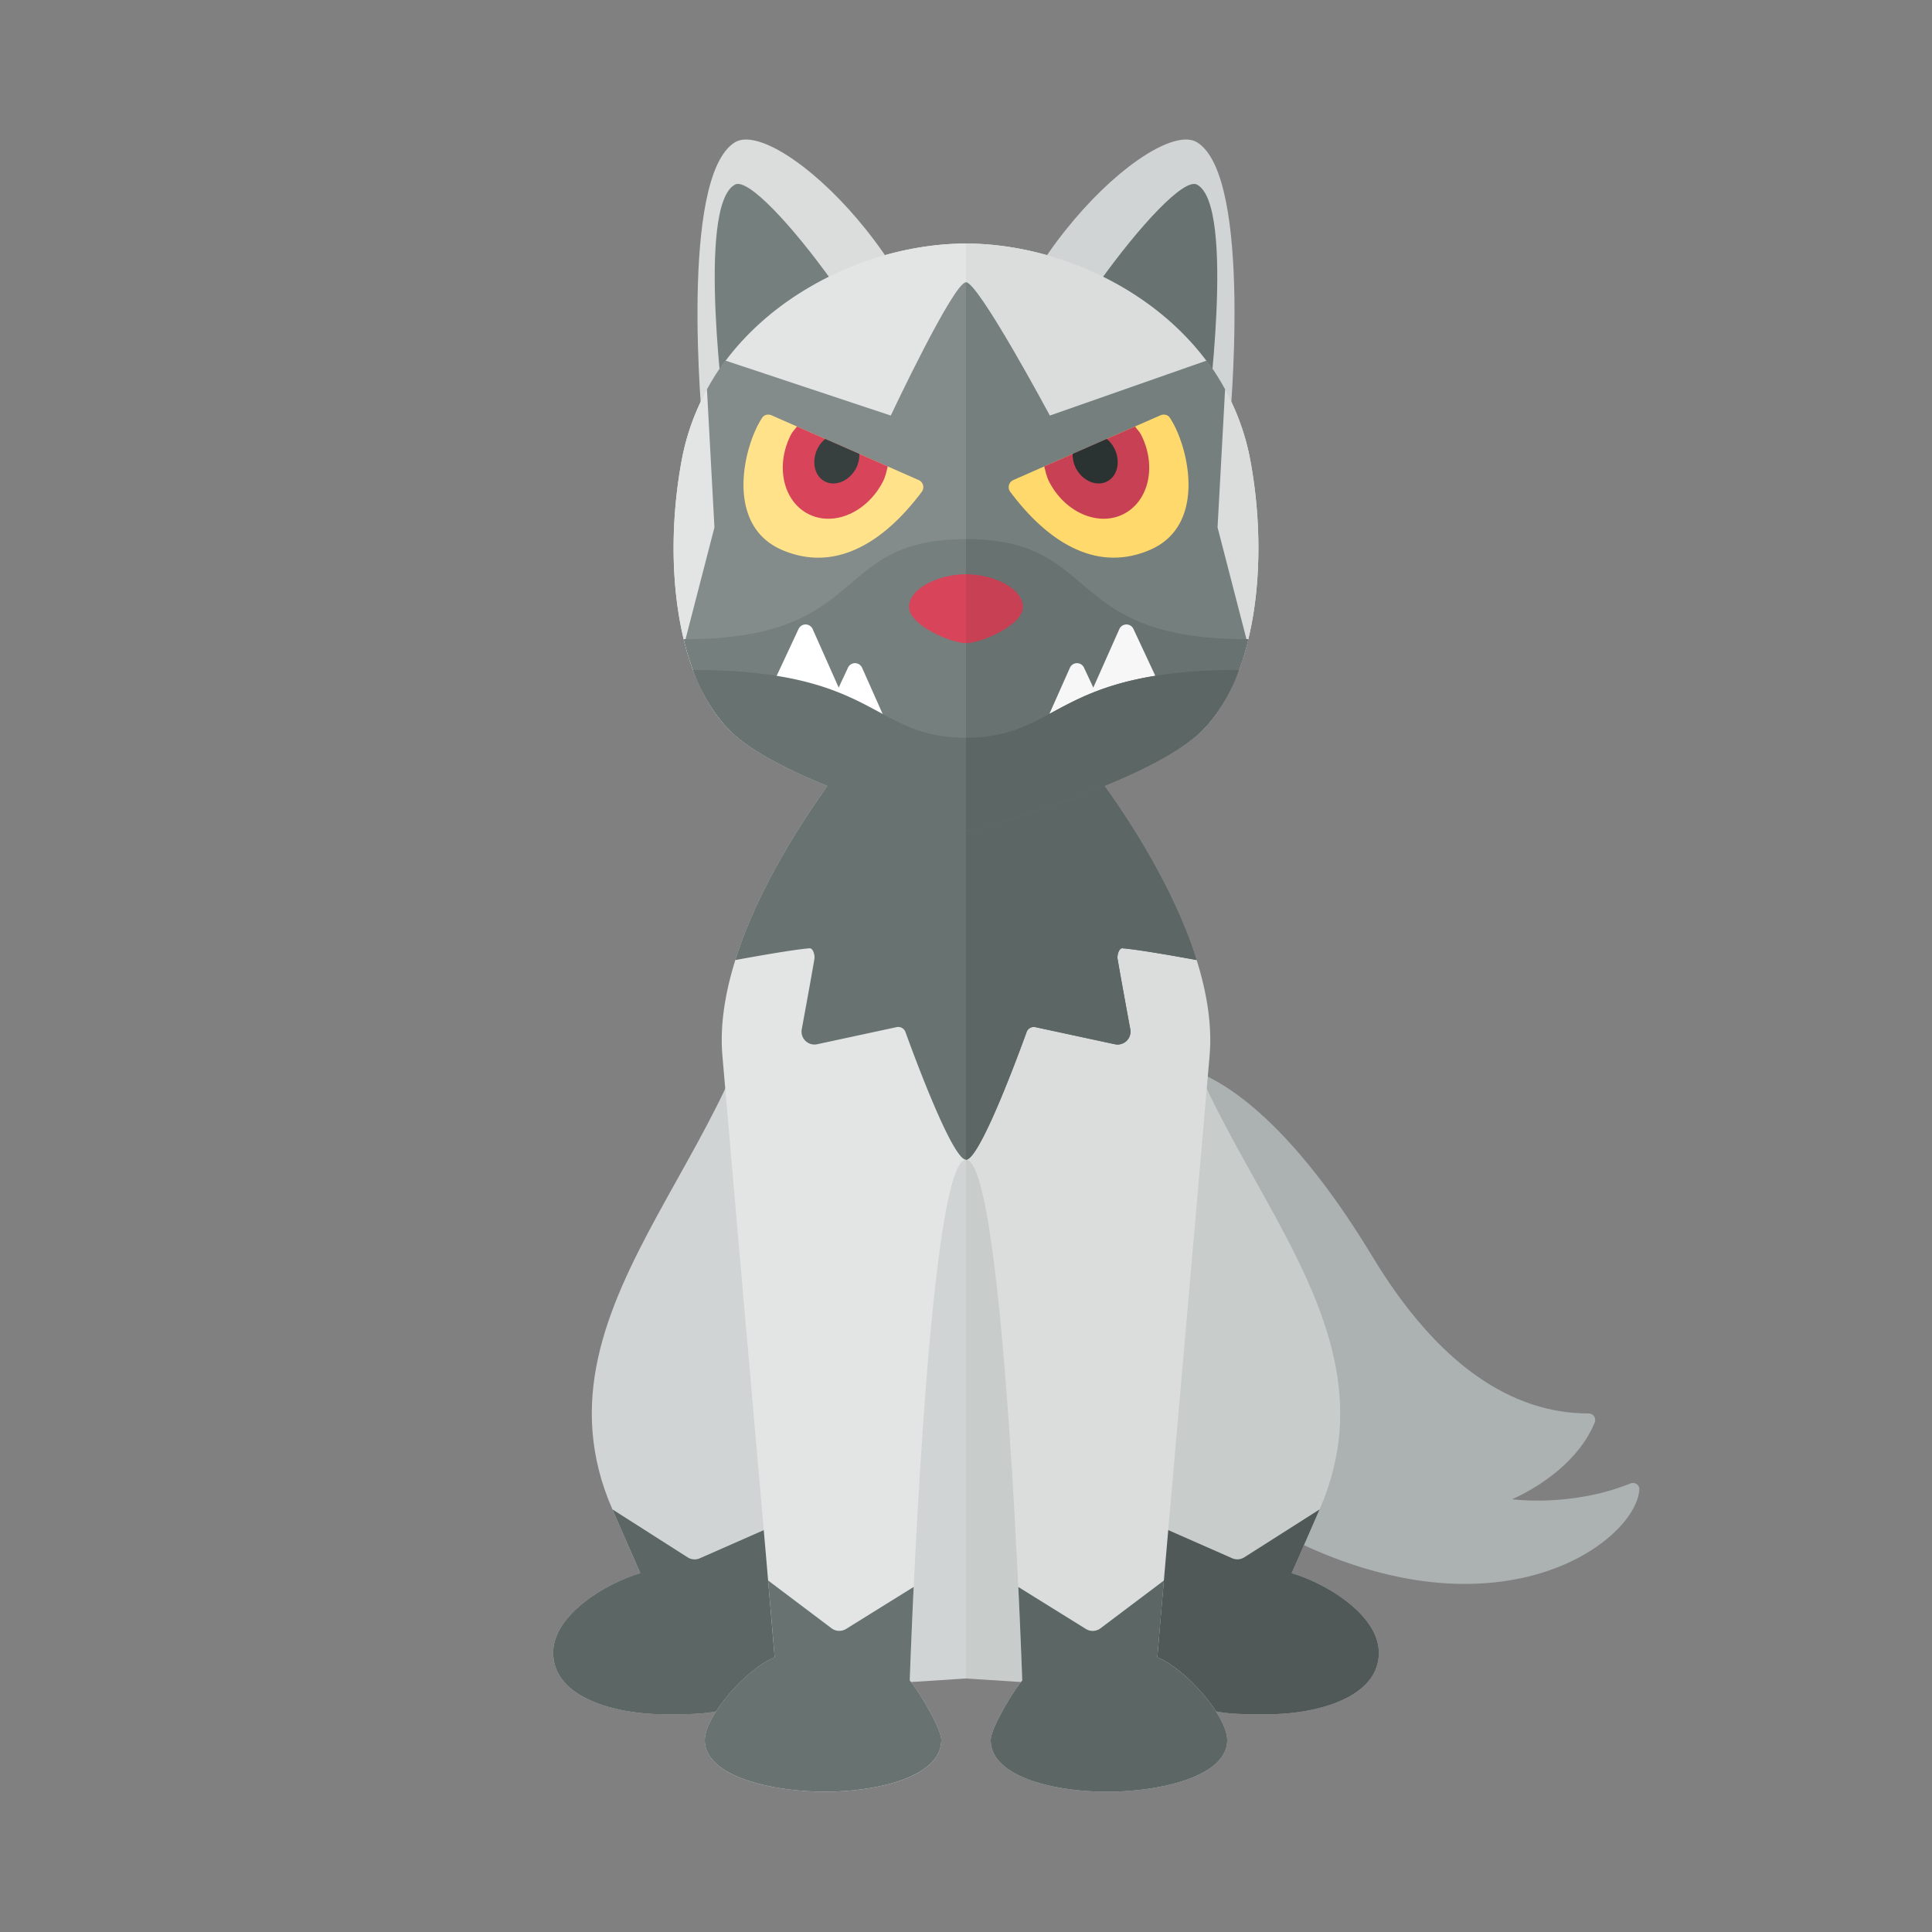 <svg xmlns="http://www.w3.org/2000/svg" width="100%" height="100%" viewBox="-2.72 -2.72 37.44 37.44"><rect x="-2.72" y="-2.72" width="37.44" height="37.44" fill="#808080" stroke="none"/><path fill="#EDEEEE" d="M21.51 6.202C21.01 3.5 18.26 2 16 2s-5.01 1.5-5.51 4.202c-.373 2.014-.093 4.292.996 5.29.927.85 3.349 1.571 4.209 1.836a1 1 0 00.305.043.995.995 0 00.305-.043c.86-.265 3.282-.986 4.209-1.836 1.089-.998 1.369-3.276.996-5.29z"/><path fill="#DADDDC" d="M15.667 5.75c0-3.125-3.33-6.219-4.147-5.711-1.09.678-.625 5.505-.625 5.505l4.772.206z"/><path fill="#757F7E" d="M14.889 5.677c.059-1.128-2.864-5.085-3.365-4.82-.762.404-.183 4.639-.183 4.639l3.548.181z"/><path fill="#E3E5E5" d="M10.49 6.202c-.373 2.014-.093 4.292.996 5.29.927.85 3.349 1.571 4.209 1.836a1 1 0 00.305.043V2c-2.26 0-5.01 1.5-5.51 4.202z"/><path fill="#D1D4D4" d="M16.333 5.75c0-3.125 3.33-6.219 4.147-5.711 1.09.678.625 5.505.625 5.505l-4.772.206z"/><path fill="#687271" d="M17.111 5.677c-.059-1.128 2.864-5.085 3.365-4.82.762.404.183 4.639.183 4.639l-3.548.181z"/><path fill="#DADDDC" d="M21.51 6.202c.373 2.014.093 4.292-.996 5.29-.927.85-3.349 1.571-4.209 1.836a1 1 0 01-.305.043V2c2.26 0 5.01 1.5 5.51 4.202z"/><path fill="#838C8A" d="M16 2.75c-.241 0-1.458 2.583-1.458 2.583l-3.206-1.066c-.132.176-.248.36-.356.556l.145 2.677-.574 2.22c.078.309.175.6.298.863.992-.388 2.501-1.447 3.64-2.291H16V2.75z"/><path fill="#FFE28A" d="M12.234 5.329l2.849 1.254a.15.15 0 01.058.23c-.389.518-1.391 1.687-2.704 1.125-1.13-.484-.739-2.042-.384-2.566.04-.058.117-.071.181-.043z"/><path fill="#D84459" d="M12.725 5.545c-.037.053-.083.093-.114.152-.309.598-.161 1.288.33 1.542s1.139-.026 1.448-.624c.05-.097.069-.196.095-.296l-1.759-.774z"/><path fill="#373F3F" d="M13.128 5.964c-.129.251-.068.54.138.646.206.106.477-.011.607-.262a.586.586 0 00.06-.272l-.66-.29a.567.567 0 00-.145.178z"/><path fill="#757F7E" d="M16 7.727c-2.654 0-1.837 1.951-5.471 1.939.183.759.498 1.406.957 1.827.927.85 3.349 1.571 4.209 1.836a1 1 0 00.305.043.995.995 0 00.305-.043c.86-.265 3.282-.986 4.209-1.836.459-.42.774-1.068.957-1.827-3.634.011-2.817-1.939-5.471-1.939z"/><path fill="#ABB2B1" d="M19.706 17.875c1.335.04 2.833 1.542 4.167 3.75 1.281 2.122 2.718 3.048 4.194 3.046.092 0 .152.091.117.176-.412 1.003-1.603 1.486-1.603 1.486s1.135.162 2.294-.305c.083-.034.179.025.174.115-.06 1.033-2.908 3.171-7.341.648-5.125-2.917-4.75-6.458-4.377-7.417.292-.749 1-1.541 2.375-1.499z"/><path fill="#C8CCCB" d="M19.768 14.927c0 4.422 4.888 7.481 3.084 11.604-.207.473-.382.878-.541 1.235.67.197 1.689.809 1.689 1.542 0 .892-1.25 1.192-2.142 1.192-.655 0-1.466.032-1.72-.529-.674.088-2.427-.059-4.138-.164v-14.88h3.768z"/><path fill="#505957" d="M22.852 26.531c-.207.473-.382.878-.541 1.235.67.197 1.689.809 1.689 1.542 0 .892-1.25 1.192-2.142 1.192-.655 0-1.466.032-1.72-.529-.674.088-.864-.059-2.576-.164l2.156-2.964 1.44.634a.249.249 0 00.235-.018l1.459-.928z"/><path fill="#DADDDC" d="M17.09 29.847S16.748 19.754 16 19.754V12.62l2.153-.807s2.791 3.321 2.568 5.922c-.368 4.29-.88 10.031-1.013 11.662.553.222 1.354 1.142 1.354 1.604 0 .701-1.28 1-2.332 1-1.052 0-2.251-.299-2.251-1 0-.233.447-.967.611-1.154z"/><path fill="#5C6664" d="M17.09 29.847s-.025-.737-.076-1.813l1.31.814a.25.25 0 00.282-.013l1.229-.926-.127 1.488c.553.222 1.354 1.142 1.354 1.604 0 .701-1.28 1-2.332 1-1.052 0-2.251-.299-2.251-1 0-.233.447-.967.611-1.154zm1.941-14.191c.375.029 1.439.228 1.439.228-.657-2.097-2.317-4.072-2.317-4.072L16 12.62l-2.153-.807s-1.66 1.975-2.317 4.072c0 0 1.064-.199 1.439-.228.068-.005.105.136.094.203-.063.375-.247 1.367-.247 1.367a.25.25 0 00.299.289l1.538-.331a.148.148 0 01.172.094c.186.512.915 2.476 1.175 2.476s.989-1.963 1.175-2.476a.15.15 0 01.172-.094l1.538.331a.25.25 0 00.299-.289s-.184-.992-.247-1.367c-.011-.068.026-.209.094-.204z"/><path fill="#D1D4D4" d="M12.232 14.927c0 4.422-4.888 7.481-3.084 11.604.207.473.382.878.541 1.235-.67.197-1.689.809-1.689 1.542C8 30.2 9.25 30.5 10.142 30.5c.655 0 1.466.032 1.72-.529.674.088 2.427-.059 4.138-.164v-14.88h-3.768z"/><path fill="#5C6664" d="M10.606 27.46c.07.045.159.052.235.018l1.44-.634 2.156 2.964c-1.711.105-1.901.252-2.576.164-.253.56-1.064.529-1.72.529C9.25 30.5 8 30.2 8 29.308c0-.734 1.019-1.346 1.689-1.543-.159-.357-.334-.762-.541-1.235l1.458.93z"/><path fill="#E3E5E5" d="M14.91 29.847s.342-10.093 1.09-10.093V12.62l-2.153-.807s-2.791 3.321-2.568 5.922c.368 4.29.88 10.031 1.013 11.662-.553.222-1.354 1.142-1.354 1.604 0 .701 1.28 1 2.332 1 1.052 0 2.251-.299 2.251-1 0-.233-.447-.967-.611-1.154z"/><path fill="#687271" d="M15.521 31c0 .701-1.2 1-2.251 1-1.052 0-2.332-.299-2.332-1 0-.462.801-1.382 1.354-1.604-.028-.337-.071-.849-.127-1.488l1.229.926a.25.25 0 00.282.013l1.31-.814c-.051 1.076-.076 1.813-.076 1.813.164.188.611.922.611 1.154zM16 19.753V12.62l-2.153-.807s-1.66 1.975-2.317 4.072c0 0 1.064-.199 1.439-.228.068-.005.105.136.094.203-.063.375-.246 1.367-.246 1.367a.25.25 0 00.299.289l1.538-.331a.148.148 0 01.172.093c.185.512.914 2.475 1.174 2.475z"/><path fill="#D84459" d="M16 8.408c-.52 0-1.104.267-1.104.639 0 .349.814.697 1.104.697V8.408z"/><path fill="#FFF" d="M13.625 10.812l-.596-1.34a.15.15 0 00-.274-.003l-.489 1.047c.315.126.873.216 1.359.296z"/><path fill="#FFF" d="M14.583 11.562l-.596-1.34a.15.15 0 00-.274-.003l-.489 1.047c.315.126.873.216 1.359.296z"/><path fill="#757F7E" d="M16 2.75c.241 0 1.625 2.583 1.625 2.583l3.04-1.066c.132.176.248.36.356.556L20.875 7.5l.574 2.22c-.078.309-.175.6-.298.863-.992-.388-2.501-1.447-3.64-2.291H16V2.75z"/><path fill="#687271" d="M21.471 9.666c-.183.759-.498 1.406-.957 1.827-.927.85-3.349 1.571-4.209 1.836a1 1 0 01-.305.043V7.727c2.654 0 1.837 1.951 5.471 1.939z"/><path fill="#5C6664" d="M16 19.753V12.62l2.153-.807s1.66 1.975 2.317 4.072c0 0-1.064-.199-1.439-.228-.068-.005-.105.136-.094.203.063.375.246 1.367.246 1.367a.25.25 0 01-.299.289l-1.538-.331a.148.148 0 00-.172.093c-.185.512-.914 2.475-1.174 2.475z"/><path fill="#C84054" d="M16 8.408c.52 0 1.104.267 1.104.639 0 .349-.814.697-1.104.697V8.408z"/><path fill="#F7F7F7" d="M18.375 10.812l.596-1.34a.15.15 0 01.274-.003l.489 1.047c-.315.126-.873.216-1.359.296z"/><path fill="#F7F7F7" d="M17.417 11.562l.596-1.34a.15.15 0 01.274-.003l.489 1.047c-.315.126-.873.216-1.359.296z"/><path fill="#687271" d="M10.71 10.263c.196.573.547 1.019.776 1.23.927.85 3.349 1.571 4.209 1.836a1 1 0 00.305.043.995.995 0 00.305-.043c.86-.265 3.282-.986 4.209-1.836.229-.21.58-.657.776-1.23-3.596 0-3.457 1.313-5.29 1.313s-1.695-1.313-5.29-1.313z"/><path fill="#5C6664" d="M16 11.576v1.795a.995.995 0 00.305-.043c.86-.265 3.282-.986 4.209-1.836.229-.21.58-.657.776-1.23-3.595.001-3.457 1.314-5.29 1.314z"/><path fill="#FFD96C" d="M19.766 5.329l-2.849 1.254a.15.15 0 00-.058.23c.389.518 1.391 1.687 2.704 1.124 1.13-.484.739-2.042.384-2.566-.04-.057-.117-.07-.181-.042z"/><path fill="#C84054" d="M19.275 5.545c.037.053.083.093.114.152.309.598.161 1.288-.33 1.542s-1.139-.026-1.448-.624c-.05-.097-.069-.196-.095-.296l1.759-.774z"/><path fill="#2B3332" d="M18.872 5.964c.129.251.068.54-.138.646-.206.106-.477-.011-.607-.262a.586.586 0 01-.06-.272l.66-.29a.567.567 0 01.145.178z"/></svg>